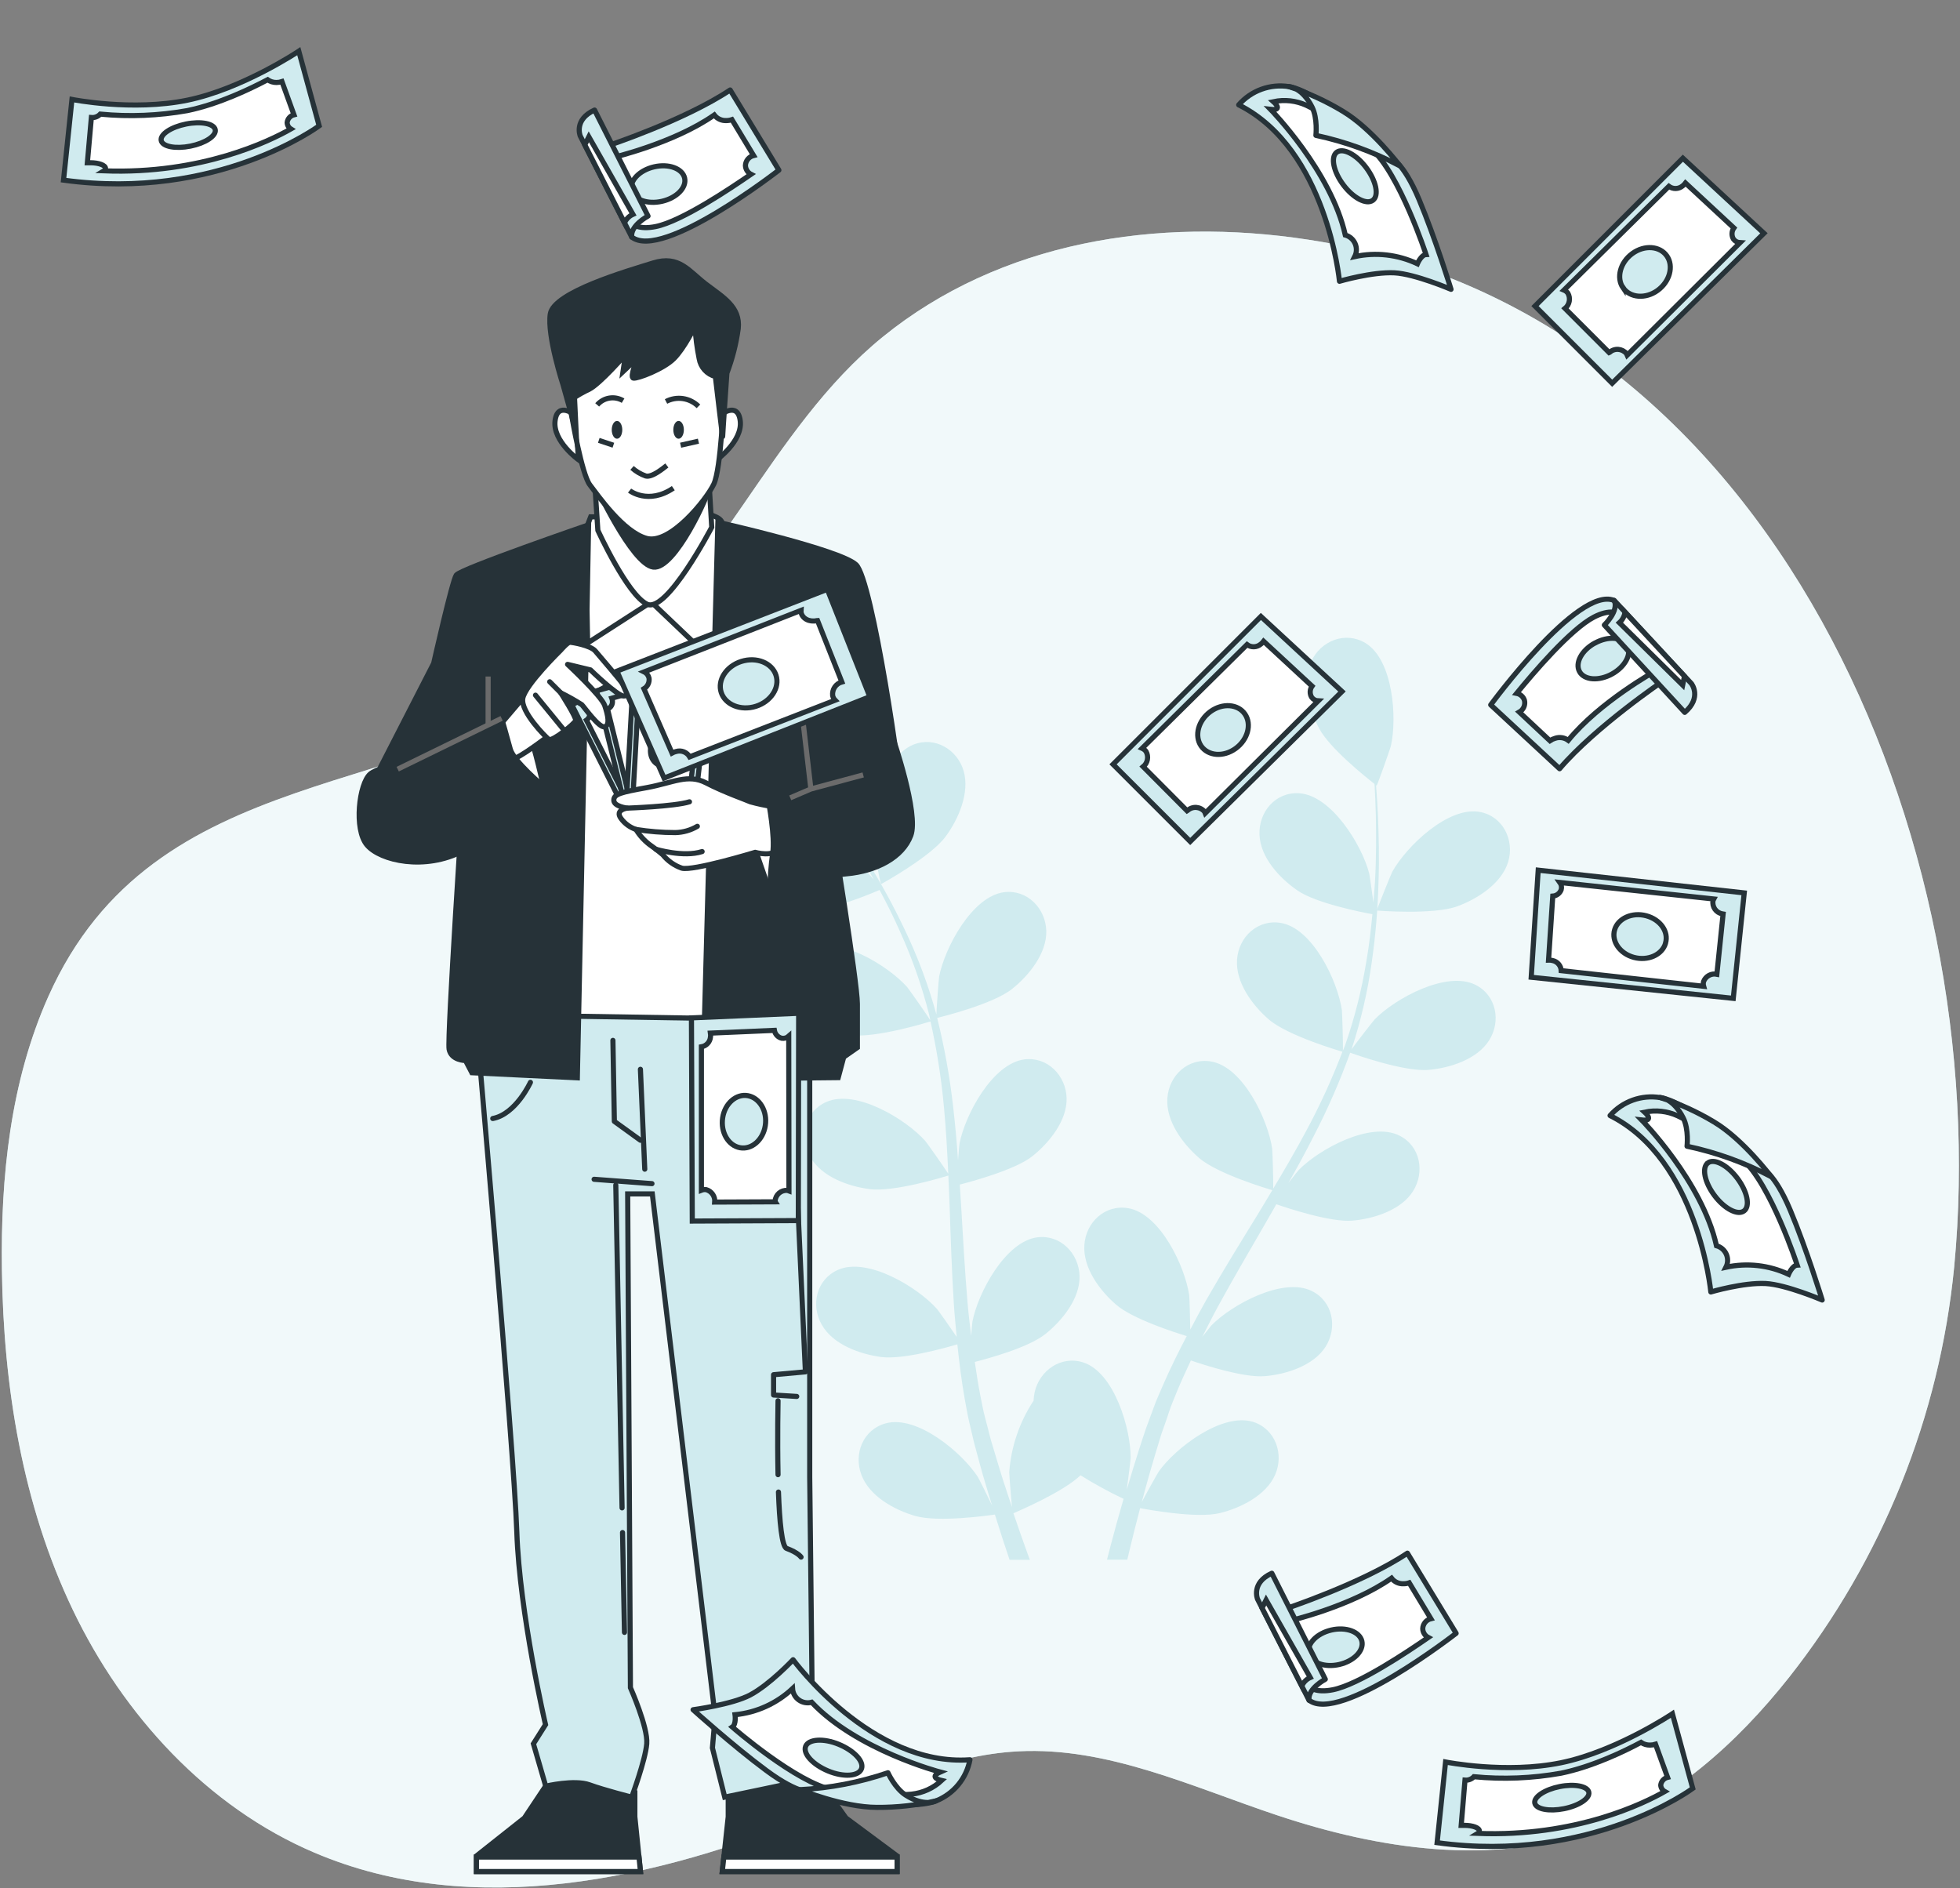 <svg width="382" height="368" viewBox="0 0 382 368" fill="none" xmlns="http://www.w3.org/2000/svg">
<rect x="0" y="0" width="382" height="368" fill="#808080" stroke="none"/>
<g clip-path="url(#clip0_245_2391)">
<path d="M255.036 46.719C225.444 42.157 194.906 47.13 172.088 65.625C149.894 83.618 139.824 113.736 116.677 130.464C80.928 156.349 30.153 147.751 9.414 194.218C2.016 210.806 0.109 229.342 0.372 247.5C0.676 270.245 4.383 293.261 14.206 313.77C24.029 334.279 40.387 352.174 61.315 361.068C92.206 374.22 128.004 366.353 159.01 353.522C171.8 348.236 184.64 342.014 198.466 341.307C215.876 340.395 232.357 348.245 248.895 353.76C268.738 360.394 290.719 363.731 310.422 356.678C325.843 351.163 338.518 339.729 348.686 326.889C366.853 303.856 378.023 276.089 380.867 246.892C388.75 164.166 346.064 60.734 255.036 46.719Z" fill="#D0EBEF"/>
<path opacity="0.7" d="M255.036 46.719C225.444 42.157 194.906 47.13 172.088 65.625C149.894 83.618 139.824 113.736 116.677 130.464C80.928 156.349 30.153 147.751 9.414 194.218C2.016 210.806 0.109 229.342 0.372 247.5C0.676 270.245 4.383 293.261 14.206 313.77C24.029 334.279 40.387 352.174 61.315 361.068C92.206 374.22 128.004 366.353 159.01 353.522C171.8 348.236 184.64 342.014 198.466 341.307C215.876 340.395 232.357 348.245 248.895 353.76C268.738 360.394 290.719 363.731 310.422 356.678C325.843 351.163 338.518 339.729 348.686 326.889C366.853 303.856 378.023 276.089 380.867 246.892C388.75 164.166 346.064 60.734 255.036 46.719Z" fill="white"/>
<path d="M284.022 176.627C279.369 178.337 268.297 177.449 268.289 177.449C268.28 177.449 271.108 170.331 271.346 169.904C274.084 164.972 282.287 157.023 288.493 158.248C292.973 159.127 295.209 163.796 293.935 167.98C292.661 172.164 287.984 175.173 284.022 176.627Z" fill="#D0EBEF"/>
<path d="M141.043 130.127C147.364 129.831 154.31 138.889 156.299 144.175C156.464 144.635 158.329 152.099 158.214 152.091H158.075C159.184 153.513 160.36 155.05 161.601 156.76C163.878 159.924 166.418 163.525 168.917 167.627C171.665 172.016 174.152 176.564 176.364 181.247C178.872 186.475 180.907 191.916 182.447 197.506L182.496 197.712C182.57 195.862 182.965 190.692 183.039 190.314C184.107 184.765 189.418 174.696 195.698 173.874C200.227 173.315 203.803 177.047 203.918 181.42C204.033 185.793 200.523 190.141 197.21 192.763C193.478 195.714 183.45 198.18 182.652 198.378C184.081 204.105 185.124 209.921 185.776 215.788C186.179 219.207 186.475 222.66 186.721 226.128C186.845 224.484 186.96 223.095 187.001 222.898C188.061 217.349 193.38 207.28 199.66 206.458C204.189 205.899 207.765 209.639 207.88 214.012C207.995 218.385 204.485 222.725 201.18 225.347C197.876 227.97 189.319 230.279 187.058 230.855C187.141 232.186 187.239 233.51 187.313 234.842C187.691 241.228 188.037 247.607 188.571 253.846C188.76 256.041 189.023 258.203 189.278 260.365C189.385 258.943 189.492 257.751 189.524 257.57C190.585 252.021 195.903 241.952 202.183 241.13C206.704 240.571 210.288 244.303 210.403 248.676C210.518 253.049 207.008 257.397 203.696 260.019C200.383 262.642 192.664 264.729 189.985 265.42C190.314 267.623 190.642 269.834 191.062 271.955C191.374 273.402 191.588 274.807 191.982 276.246C192.377 277.684 192.714 279.082 193.075 280.479C193.897 283.142 194.67 285.896 195.5 288.477C196.076 290.277 196.651 291.979 197.227 293.697C197.013 291.51 196.692 287.219 196.7 286.858C197.072 281.901 198.705 277.122 201.443 272.974C201.463 272.421 201.531 271.871 201.649 271.33C202.602 267.056 206.844 264.097 211.176 265.535C217.185 267.532 220.407 278.482 220.358 284.129C220.358 284.466 219.914 288.074 219.601 290.351C219.996 289.044 220.349 287.77 220.769 286.422C221.591 283.759 222.413 281.128 223.383 278.292L224.903 274.182C225.38 272.801 226.054 271.412 226.638 270.007C228.043 266.776 229.622 263.57 231.29 260.381C228.956 259.674 220.728 257.036 217.522 254.257C214.316 251.479 211.044 247.081 211.34 242.626C211.636 238.171 215.385 234.694 219.881 235.458C226.12 236.518 230.97 246.851 231.775 252.441C231.825 252.794 231.948 256.871 231.981 259.115C232.992 257.2 233.995 255.293 235.088 253.361C238.236 247.87 241.59 242.42 244.952 236.962C245.971 235.318 246.966 233.617 247.969 231.948C247.147 231.702 237.283 228.783 233.699 225.668C230.509 222.898 227.213 218.492 227.517 214.037C227.821 209.581 231.553 206.104 236.05 206.869C242.289 207.929 247.138 218.262 247.944 223.851C248.01 224.279 248.182 230.148 248.149 231.636C250.361 227.953 252.522 224.238 254.512 220.522C257.223 215.499 259.604 210.304 261.638 204.97C261.252 204.855 250.952 201.855 247.278 198.665C244.089 195.903 240.801 191.489 241.097 187.034C241.393 182.579 245.141 179.102 249.637 179.866C255.876 180.927 260.718 191.259 261.532 196.857C261.589 197.293 261.778 203.606 261.729 204.756C261.844 204.444 262 204.14 262.115 203.827C264.007 198.423 265.415 192.86 266.324 187.207C266.866 184.091 267.203 181.083 267.475 178.165C265.502 177.803 256.493 176.044 252.868 173.537C249.391 171.137 245.634 167.117 245.47 162.653C245.305 158.19 248.618 154.327 253.164 154.59C259.485 154.96 265.436 164.7 266.85 170.208C266.932 170.504 267.376 173.611 267.672 175.888C267.771 174.556 267.902 173.192 267.976 171.917C268.256 167.142 268.214 162.752 268.149 158.856C268.091 156.645 268.001 154.647 267.894 152.781C266.143 151.409 259.148 145.811 257.117 141.997C255.087 138.183 253.665 132.955 255.547 128.91C257.43 124.866 262.181 122.976 266.094 125.302C271.535 128.59 272.333 139.933 271.067 145.441C270.952 145.918 268.395 153.159 268.297 153.094L268.19 153.011C268.33 154.803 268.461 156.735 268.56 158.848C268.708 162.744 268.847 167.142 268.667 171.942C268.533 177.12 268.1 182.285 267.368 187.412C266.571 193.158 265.264 198.822 263.463 204.337C263.444 204.402 263.419 204.465 263.389 204.526C264.474 203.03 267.664 198.928 267.943 198.641C271.889 194.605 281.917 189.105 287.556 191.925C291.666 193.963 292.57 199.052 290.228 202.751C287.885 206.45 282.591 208.151 278.383 208.505C273.64 208.907 263.915 205.439 263.143 205.159C261.138 210.731 258.763 216.163 256.032 221.418C254.487 224.484 252.827 227.526 251.1 230.559C252.079 229.293 252.975 228.167 253.114 228.019C257.06 223.975 267.088 218.484 272.727 221.303C276.837 223.334 277.733 228.422 275.407 232.129C273.081 235.836 267.762 237.529 263.554 237.883C259.345 238.236 250.936 235.458 248.758 234.685C248.092 235.844 247.443 237.003 246.768 238.162C243.563 243.694 240.332 249.202 237.332 254.701C236.28 256.633 235.31 258.581 234.323 260.529C235.203 259.403 235.967 258.466 236.074 258.326C240.02 254.29 250.048 248.791 255.695 251.61C259.805 253.649 260.701 258.737 258.367 262.436C256.032 266.135 250.722 267.837 246.522 268.19C242.412 268.535 234.718 266.028 232.096 265.132C231.159 267.154 230.213 269.176 229.391 271.174C228.857 272.555 228.249 273.845 227.797 275.284C227.345 276.722 226.843 278.054 226.375 279.394C225.553 282.057 224.731 284.794 223.983 287.408C223.465 289.225 223.004 290.968 222.536 292.719C223.563 290.77 225.668 287.014 225.873 286.726C229.161 282.131 238.203 275.218 244.253 277.109C248.593 278.506 250.278 283.389 248.528 287.4C246.777 291.412 241.795 293.902 237.694 294.889C233.173 295.974 223.424 294.149 222.207 293.91C221.443 296.812 220.728 299.664 220.095 302.311C219.955 302.887 219.84 303.405 219.708 303.955H215.754C215.968 303.133 216.182 302.262 216.412 301.391C217.176 298.44 218.056 295.308 218.985 292.102C216.102 290.734 213.3 289.203 210.592 287.515C207.148 290.803 198.616 294.42 197.514 294.913C198.476 297.749 199.438 300.503 200.383 303.084L200.72 303.988H196.766C195.813 301.202 194.859 298.234 193.906 295.168C192.697 295.341 182.858 296.73 178.386 295.439C174.334 294.264 169.492 291.634 167.898 287.458C166.303 283.282 168.251 278.564 172.649 277.38C178.756 275.736 187.486 283.077 190.568 287.819C190.749 288.099 192.377 291.354 193.371 293.425C192.969 292.118 192.549 290.853 192.171 289.505C191.349 286.841 190.659 284.162 189.878 281.285C189.541 279.879 189.212 278.457 188.875 277.027C188.538 275.596 188.308 274.076 188.012 272.58C187.404 269.111 186.96 265.568 186.582 261.992C184.255 262.683 175.896 265.025 171.728 264.458C167.561 263.891 162.366 262.05 160.154 258.162C157.943 254.274 159.152 249.317 163.319 247.476C169.073 244.919 178.855 250.862 182.611 255.087C182.85 255.35 185.201 258.68 186.458 260.537C186.253 258.384 186.039 256.23 185.899 254.043C185.497 247.739 185.291 241.335 185.077 234.948C185.012 232.992 184.913 231.044 184.831 229.096C184.009 229.351 174.145 232.384 169.459 231.734C165.275 231.192 160.097 229.326 157.886 225.438C155.674 221.55 156.883 216.593 161.05 214.752C166.845 212.195 176.586 218.139 180.343 222.364C180.63 222.684 184.009 227.476 184.814 228.742C184.617 224.443 184.387 220.169 183.992 215.96C183.484 210.275 182.602 204.63 181.354 199.06C180.976 199.183 170.725 202.348 165.9 201.723C161.716 201.172 156.538 199.315 154.335 195.427C152.132 191.539 153.324 186.582 157.499 184.741C163.253 182.184 173.027 188.127 176.792 192.352C177.079 192.681 180.721 197.843 181.313 198.83C181.239 198.509 181.198 198.164 181.115 197.843C179.717 192.29 177.825 186.873 175.46 181.658C174.194 178.765 172.821 176.06 171.424 173.438C169.574 174.26 161.091 177.737 156.694 177.647C152.469 177.556 147.117 176.274 144.495 172.657C141.873 169.04 142.531 163.977 146.468 161.692C151.943 158.511 162.283 163.336 166.484 167.133C166.706 167.339 168.802 169.69 170.298 171.416C169.648 170.257 168.999 169.049 168.358 167.947C165.958 163.837 163.5 160.163 161.305 156.957C160.039 155.14 158.839 153.529 157.729 152.025C155.518 151.852 146.6 151.039 142.794 148.975C138.988 146.912 134.935 143.345 134.27 138.931C133.604 134.516 136.489 130.316 141.043 130.127Z" fill="#D0EBEF"/>
<path d="M171.72 172.304C171.621 172.361 170.15 164.815 170.076 164.33C169.632 158.691 172.098 147.545 177.951 145.145C182.168 143.41 186.606 146.066 187.815 150.258C189.023 154.45 186.845 159.571 184.346 162.966C181.469 166.961 171.728 172.296 171.72 172.304Z" fill="#D0EBEF"/>
<path d="M106.987 347.119L102.203 354.295L92.857 361.693V364.742H124.825L123.731 354.056V349.272C123.731 349.272 110.686 343.633 106.987 347.119Z" fill="#263238" stroke="#263238" stroke-miterlimit="10"/>
<path d="M124.537 361.906H92.857V364.734H124.825L124.537 361.906Z" fill="white" stroke="#263238" stroke-miterlimit="10"/>
<path d="M159.776 347.119L164.873 354.295L174.843 361.693V364.742H140.771L141.931 354.056V349.272C141.931 349.272 155.839 343.633 159.776 347.119Z" fill="#263238" stroke="#263238" stroke-miterlimit="10"/>
<path d="M141.076 361.906H174.843V364.734H140.771L141.076 361.906Z" fill="white" stroke="#263238" stroke-miterlimit="10"/>
<path d="M92.726 198.279C92.726 198.279 100.189 282.518 100.724 298.514C101.258 314.51 106.321 336.104 106.321 336.104L103.962 339.836L106.363 348.097C106.363 348.097 111.96 346.765 114.895 347.834C117.829 348.902 123.115 350.234 123.115 350.234C123.115 350.234 125.786 343.033 126.049 339.836C126.313 336.638 122.868 328.903 122.868 328.903L122.334 232.671H127.135L139.382 334.501L138.848 340.633L141.248 350.234C141.248 350.234 155.378 347.299 156.439 347.028C157.249 346.906 158.077 347 158.839 347.299C158.839 347.299 160.483 343.83 160.483 342.762C160.483 341.693 158.346 335.569 158.346 335.569L157.812 287.852V197.482L92.767 196.15L92.726 198.279Z" fill="#D0EBEF" stroke="#263238" stroke-miterlimit="10"/>
<path d="M155.518 235.483L156.973 267.352L150.767 267.911V271.864L155.28 272.144" stroke="#263238" stroke-linecap="round" stroke-linejoin="round"/>
<path d="M154.433 211.776L155.378 232.359" stroke="#263238" stroke-linecap="round" stroke-linejoin="round"/>
<path d="M151.72 290.779C151.926 296.475 152.378 301.415 153.307 301.761C155.567 302.583 156.126 303.454 156.126 303.454" stroke="#263238" stroke-linecap="round" stroke-linejoin="round"/>
<path d="M151.638 272.991C151.638 272.991 151.49 280.191 151.638 287.392" stroke="#263238" stroke-linecap="round" stroke-linejoin="round"/>
<path d="M115.791 229.827L127.068 230.674" stroke="#263238" stroke-linecap="round" stroke-linejoin="round"/>
<path d="M119.457 202.751L119.737 218.541L124.816 222.216" stroke="#263238" stroke-linecap="round" stroke-linejoin="round"/>
<path d="M124.816 208.39L125.663 227.855" stroke="#263238" stroke-linecap="round" stroke-linejoin="round"/>
<path d="M121.331 298.67L121.709 318.127" stroke="#263238" stroke-linecap="round" stroke-linejoin="round"/>
<path d="M120.016 230.953L121.24 293.861" stroke="#263238" stroke-linecap="round" stroke-linejoin="round"/>
<path d="M142.868 210.93C142.868 210.93 146.821 219.108 154.154 216.568" stroke="#263238" stroke-linecap="round" stroke-linejoin="round"/>
<path d="M103.379 210.93C103.379 210.93 100.551 217.136 96.038 217.982" stroke="#263238" stroke-linecap="round" stroke-linejoin="round"/>
<path d="M120.131 104.283L111.656 106.848L104.554 197.926L142.013 198.526L143.986 104.875L120.131 104.283Z" fill="white" stroke="#263238" stroke-miterlimit="10"/>
<path d="M117.114 100.724H115.125L114.122 103.322L114.525 125.31L126.921 117.32L139.111 128.91L140.714 102.721C140.714 102.721 141.314 101.521 139.514 100.724C137.713 99.927 137.113 99.721 137.113 99.721L117.114 100.724Z" fill="white" stroke="#263238" stroke-miterlimit="10"/>
<path d="M115.922 94.312L116.522 103.354C116.522 103.354 122.276 115.947 126.115 117.748C129.954 119.548 138.716 102.754 138.716 102.754L138.116 92.759H115.717L115.922 94.312Z" fill="white" stroke="#263238" stroke-miterlimit="10"/>
<path d="M115.922 94.312C115.922 94.312 123.115 109.93 127.315 110.514C131.516 111.098 138.314 96.113 138.314 94.715C138.314 93.318 115.922 94.312 115.922 94.312Z" fill="#263238" stroke="#263238" stroke-miterlimit="10"/>
<path d="M112.125 80.93C112.125 80.93 108.656 78.086 108.179 82.032C107.702 85.977 112.758 89.611 112.758 89.611L112.125 80.93Z" fill="white" stroke="#263238" stroke-miterlimit="10"/>
<path d="M140.319 80.93C140.319 80.93 143.796 78.086 144.273 82.032C144.75 85.977 139.694 89.611 139.694 89.611L140.319 80.93Z" fill="white" stroke="#263238" stroke-miterlimit="10"/>
<path d="M111.492 81.399C111.492 81.399 113.391 92.455 114.969 94.501C116.547 96.548 121.438 103.659 126.017 104.924C130.595 106.19 137.705 97.346 139.119 94.345C140.533 91.345 141.018 78.086 141.018 78.086L140.862 70.984C140.862 70.984 140.385 65.773 138.33 62.928C136.275 60.084 127.439 58.194 121.603 60.446C115.766 62.698 110.867 72.875 110.867 74.93C110.867 76.985 111.492 81.399 111.492 81.399Z" fill="white" stroke="#263238" stroke-miterlimit="10"/>
<path d="M121.915 69.085C121.915 69.085 116.983 74.773 114.813 75.875C113.826 76.329 112.876 76.857 111.968 77.453L112.281 84.087L109.757 75.045C109.757 75.045 106.601 65.452 107.25 61.194C107.9 56.936 122.243 52.826 127.299 51.248C132.354 49.67 134.245 52.826 137.557 55.358C140.87 57.89 144.347 59.78 143.878 64.046C143.47 67.014 142.729 69.926 141.667 72.727C141.667 72.727 140.845 84.564 140.845 85.057C140.845 85.55 139.423 73.376 139.423 73.376C138.617 73.164 137.89 72.723 137.329 72.106C136.769 71.488 136.4 70.722 136.267 69.899C135.847 67.816 135.572 65.707 135.445 63.586C135.445 63.586 133.39 67.852 131.335 69.899C129.28 71.946 124.233 73.845 123.444 73.688C122.654 73.532 124.266 69.743 124.266 69.743L121.421 72.431L121.915 69.085Z" fill="#263238" stroke="#263238" stroke-miterlimit="10"/>
<path d="M123.181 91.189C123.963 91.884 124.873 92.421 125.86 92.767C127.126 93.079 129.337 91.189 129.97 90.712" stroke="#263238" stroke-miterlimit="10"/>
<path d="M122.704 95.611C122.704 95.611 126.337 98.447 131.228 95.134L122.704 95.611Z" fill="white"/>
<path d="M122.704 95.611C122.704 95.611 126.337 98.447 131.228 95.134" stroke="#263238" stroke-miterlimit="10"/>
<path d="M120.254 85.501C120.822 85.501 121.282 84.724 121.282 83.766C121.282 82.808 120.822 82.032 120.254 82.032C119.687 82.032 119.227 82.808 119.227 83.766C119.227 84.724 119.687 85.501 120.254 85.501Z" fill="#263238"/>
<path d="M132.256 85.501C132.823 85.501 133.283 84.724 133.283 83.766C133.283 82.808 132.823 82.032 132.256 82.032C131.688 82.032 131.228 82.808 131.228 83.766C131.228 84.724 131.688 85.501 132.256 85.501Z" fill="#263238"/>
<path d="M129.806 78.242C130.823 77.709 131.984 77.513 133.121 77.683C134.257 77.853 135.31 78.38 136.127 79.188" stroke="#263238" stroke-miterlimit="10"/>
<path d="M121.438 78.086C120.634 77.61 119.688 77.431 118.765 77.581C117.842 77.732 117.002 78.201 116.391 78.908" stroke="#263238" stroke-miterlimit="10"/>
<path d="M132.65 86.766L136.127 85.977" stroke="#263238" stroke-miterlimit="10"/>
<path d="M116.703 85.821L119.547 86.766" stroke="#263238" stroke-miterlimit="10"/>
<path d="M114.319 123.74L112.519 210.05L91.969 209.055L90.728 206.68C90.728 206.68 87.933 206.68 87.53 204.477C87.127 202.274 90.325 153.899 90.325 153.899L72.726 152.296L84.522 129.28C84.522 129.28 88.122 113.284 88.919 112.084C89.717 110.884 114.714 102.286 114.714 102.286L114.319 123.74Z" fill="#263238" stroke="#263238" stroke-miterlimit="10"/>
<path d="M139.916 101.776L136.982 210.28L163.368 210.009L164.437 206.014L167.1 204.148V195.616C167.1 191.35 162.036 160.426 162.036 160.426C162.036 160.426 175.369 158.56 175.632 155.897C175.895 153.233 170.035 112.98 166.837 110.046C163.639 107.111 139.916 101.776 139.916 101.776Z" fill="#263238" stroke="#263238" stroke-miterlimit="10"/>
<path d="M146.534 163.648L150.044 173.759C150.044 173.759 152.074 168.876 151.77 165.802C151.466 162.727 151.457 161.799 150.537 161.642C149.616 161.486 146.706 160.878 146.534 163.648Z" fill="white" stroke="#263238" stroke-miterlimit="10"/>
<path d="M111.459 137.377L122.696 159.703L134.549 153.85L124.545 130.3L111.459 137.377Z" fill="#D0EBEF" stroke="#263238" stroke-miterlimit="10"/>
<path d="M130.949 152.954C130.814 152.598 130.825 152.204 130.979 151.856C131.133 151.509 131.417 151.236 131.771 151.096C131.836 151.088 131.902 151.088 131.968 151.096L124.57 133.76C124.503 133.922 124.4 134.067 124.269 134.184C124.138 134.3 123.982 134.386 123.814 134.434C123.561 134.493 123.296 134.474 123.054 134.381C122.812 134.287 122.604 134.122 122.457 133.908L114.648 138.109C114.749 138.26 114.824 138.426 114.87 138.602C114.979 138.916 114.982 139.258 114.878 139.574C114.774 139.891 114.569 140.164 114.295 140.353L122.096 155.798C122.235 155.643 122.414 155.53 122.614 155.469C122.944 155.406 123.287 155.464 123.579 155.631C123.872 155.798 124.095 156.065 124.208 156.382L130.973 153.044L130.949 152.954ZM124.274 148.959C122.836 149.362 121.282 148.301 120.797 146.583C120.312 144.865 121.076 143.139 122.507 142.736C123.937 142.334 125.499 143.394 125.984 145.112C126.469 146.83 125.704 148.548 124.274 148.959Z" fill="white" stroke="#263238" stroke-miterlimit="10"/>
<path d="M116.268 134.632L122.268 158.889L135.124 155.814L130.595 130.637L116.268 134.632Z" fill="#D0EBEF" stroke="#263238" stroke-miterlimit="10"/>
<path d="M131.812 154.154C131.784 153.966 131.793 153.774 131.84 153.589C131.886 153.404 131.969 153.23 132.083 153.078C132.196 152.925 132.339 152.796 132.503 152.699C132.667 152.601 132.848 152.537 133.036 152.51C133.102 152.502 133.168 152.502 133.234 152.51L129.946 133.974C129.843 134.116 129.71 134.234 129.557 134.319C129.403 134.404 129.233 134.455 129.058 134.467C128.797 134.466 128.542 134.387 128.325 134.24C128.109 134.094 127.94 133.887 127.841 133.645L119.243 136.07C119.311 136.24 119.35 136.421 119.358 136.604C119.394 136.936 119.32 137.269 119.148 137.554C118.976 137.84 118.715 138.06 118.405 138.183L122.556 154.976C122.725 154.858 122.925 154.789 123.131 154.779C123.467 154.787 123.789 154.916 124.037 155.142C124.284 155.369 124.442 155.678 124.479 156.012L131.82 154.261L131.812 154.154ZM126.156 148.762C124.668 148.844 123.386 147.463 123.296 145.679C123.205 143.895 124.331 142.391 125.819 142.309C127.307 142.227 128.581 143.616 128.68 145.4C128.778 147.183 127.677 148.688 126.156 148.762Z" fill="white" stroke="#263238" stroke-miterlimit="10"/>
<path d="M123.378 132.757L121.997 157.705L135.19 158.543L138.248 133.135L123.378 132.757Z" fill="#D0EBEF" stroke="#263238" stroke-miterlimit="10"/>
<path d="M132.51 155.971C132.571 155.594 132.778 155.257 133.086 155.033C133.393 154.808 133.777 154.714 134.154 154.77C134.223 154.787 134.289 154.811 134.352 154.844L136.604 136.136C136.465 136.244 136.303 136.319 136.131 136.356C135.959 136.393 135.78 136.391 135.609 136.349C135.36 136.275 135.139 136.126 134.974 135.924C134.81 135.722 134.711 135.475 134.689 135.215L125.803 134.993C125.819 135.173 125.802 135.354 125.754 135.527C125.691 135.855 125.524 136.153 125.276 136.376C125.027 136.599 124.713 136.734 124.381 136.76L123.427 154.022C123.629 153.965 123.842 153.965 124.044 154.022C124.363 154.131 124.632 154.352 124.801 154.643C124.97 154.935 125.028 155.278 124.964 155.609L132.502 156.086C132.495 156.047 132.498 156.008 132.51 155.971ZM128.713 149.173C127.274 148.811 126.452 147.118 126.888 145.383C127.324 143.649 128.844 142.539 130.291 142.917C131.738 143.295 132.543 144.98 132.116 146.715C131.688 148.449 130.159 149.534 128.713 149.173Z" fill="white" stroke="#263238" stroke-miterlimit="10"/>
<path d="M150.537 157.179C149.083 156.961 147.645 156.653 146.229 156.258C145.613 155.954 141.149 154.409 137.607 152.568C134.064 150.726 131.146 152.568 126.099 153.488C121.051 154.409 119.629 154.721 119.629 155.954C119.629 157.187 122.252 157.491 122.252 157.491C122.252 157.491 119.786 157.795 121.019 159.489C121.745 160.495 122.768 161.248 123.945 161.642C124.627 162.772 125.513 163.764 126.559 164.569C128.096 165.646 129.173 166.574 129.173 166.574C130.137 167.775 131.418 168.681 132.872 169.188C135.025 169.805 147.183 166.106 147.183 166.106C147.183 166.106 150.874 167.183 151.802 165.185C152.731 163.188 150.537 157.179 150.537 157.179Z" fill="white" stroke="#263238" stroke-linecap="round" stroke-linejoin="round"/>
<path d="M122.219 157.491C122.219 157.491 131.45 157.179 134.376 156.258" stroke="#263238" stroke-linecap="round" stroke-linejoin="round"/>
<path d="M123.912 161.642C126.457 162.05 129.029 162.256 131.606 162.259C133.123 162.229 134.607 161.807 135.913 161.034" stroke="#263238" stroke-linecap="round" stroke-linejoin="round"/>
<path d="M127.8 165.498C127.8 165.498 133.184 167.142 136.842 165.958" stroke="#263238" stroke-linecap="round" stroke-linejoin="round"/>
<path d="M155.107 130.834L158.042 153.759L149.772 156.16C149.772 156.16 151.112 163.089 150.594 166.295C150.247 168.768 150.068 171.262 150.06 173.759C150.06 173.759 159.102 170.824 164.988 170.29C170.873 169.756 175.92 167.092 177.515 162.826C179.11 158.56 174.054 143.92 174.054 143.92" fill="#263238"/>
<path d="M155.107 130.834L158.042 153.759L149.772 156.16C149.772 156.16 151.112 163.089 150.594 166.295C150.247 168.768 150.068 171.262 150.06 173.759C150.06 173.759 159.102 170.824 164.988 170.29C170.873 169.756 175.92 167.092 177.515 162.826C179.11 158.56 174.054 143.92 174.054 143.92" stroke="#263238" stroke-miterlimit="10"/>
<path d="M154.014 155.486L158.041 153.759L168.234 151.022" stroke="#6B6B6B" stroke-miterlimit="10"/>
<path d="M158.042 153.759L154.877 126.683" stroke="#6B6B6B" stroke-miterlimit="10"/>
<path d="M105.918 153.233C105.918 153.233 104.077 145.079 103.304 143.534C102.532 141.988 98.373 146.312 98.068 147.693C97.764 149.074 104.685 153.39 105.918 153.233Z" fill="white" stroke="#263238" stroke-miterlimit="10"/>
<path d="M101.899 136.07L97.92 140.739C97.92 140.739 99.03 147.578 99.918 147.849C100.806 148.121 107.151 143.23 107.151 143.23L101.899 136.07Z" fill="white" stroke="#263238" stroke-miterlimit="10"/>
<path d="M109.289 126.707C109.289 126.707 102.359 133.481 101.891 136.095C101.422 138.709 106.354 143.641 106.971 144.101C107.587 144.561 112.051 141.018 112.199 140.402C112.347 139.785 109.28 135.018 109.28 135.018C110.693 135.71 112.065 136.481 113.39 137.328C113.851 137.788 116.777 141.947 117.854 141.635C118.931 141.323 118.47 139.325 117.854 137.484C117.237 135.643 110.62 129.478 110.62 129.478L115.084 130.554C115.084 130.554 120.32 135.634 121.553 135.634C122.786 135.634 122.169 134.401 121.397 133.325C120.624 132.248 116.933 127.94 116.013 126.864C115.092 125.787 111.549 125.17 111.081 125.17C110.612 125.17 109.289 126.707 109.289 126.707Z" fill="white" stroke="#263238" stroke-linecap="round" stroke-linejoin="round"/>
<path d="M109.289 135.018L107.135 132.864" stroke="#263238" stroke-linecap="round" stroke-linejoin="round"/>
<path d="M104.365 135.478L109.905 142.251" stroke="#263238" stroke-linecap="round" stroke-linejoin="round"/>
<path d="M97.764 139.999C97.764 139.999 98.841 143.69 99.458 146C100.074 148.31 105.919 153.233 105.919 153.233C105.919 153.233 97.608 162.004 90.218 165.851C82.829 169.698 74.148 167.766 71.534 164.692C68.92 161.618 69.997 152.691 72.151 150.841C74.304 148.992 86.832 146.616 89.914 144.923C92.997 143.23 97.764 139.999 97.764 139.999Z" fill="#263238" stroke="#263238" stroke-miterlimit="10"/>
<path d="M97.764 139.999L77.51 149.896" stroke="#6B6B6B" stroke-miterlimit="10"/>
<path d="M95.134 141.298V131.845" stroke="#6B6B6B" stroke-miterlimit="10"/>
<path d="M158.393 349.215C158.393 349.215 155.927 349.913 149.351 345.039C142.775 340.164 135.081 333.202 135.081 333.202C135.081 333.202 142.676 332.183 146.186 330.333C150.05 328.286 154.571 323.453 154.571 323.453C154.571 323.453 169.885 344.34 189.037 342.951C188.705 344.732 187.928 346.399 186.778 347.799C185.628 349.199 184.143 350.285 182.461 350.957C176.493 353.39 158.393 349.215 158.393 349.215Z" fill="#D0EBEF" stroke="#263238" stroke-linejoin="round"/>
<path d="M183.242 345.343C183.242 345.343 166.983 341.077 158.196 331.747C157.773 331.863 157.329 331.883 156.897 331.805C156.465 331.728 156.055 331.556 155.698 331.301C155.341 331.046 155.045 330.715 154.832 330.331C154.618 329.948 154.493 329.522 154.464 329.084C151.392 331.968 147.454 333.757 143.26 334.172C143.26 334.172 143.523 336.038 142.726 336.572C142.726 336.572 155.253 347.505 162.454 348.837C167.452 349.836 172.568 350.113 177.645 349.659C179.837 349.427 181.896 348.493 183.514 346.995C183.514 346.995 180.842 346.412 183.242 345.343ZM167.887 344.743C167.304 346.181 164.402 346.387 161.402 345.138C158.402 343.888 156.47 341.776 157.012 340.345C157.555 338.915 160.498 338.701 163.498 339.951C166.498 341.2 168.463 343.313 167.887 344.743Z" fill="white" stroke="#263238" stroke-miterlimit="10"/>
<path d="M155.927 348.779C155.927 348.779 164.312 352.231 170.929 352.231C174.801 352.253 178.663 351.826 182.437 350.957C182.437 350.957 180.176 352.19 176.502 349.831C174.406 348.483 173.058 345.483 173.058 345.483C167.528 347.37 161.763 348.479 155.927 348.779Z" fill="#D0EBEF" stroke="#263238" stroke-linejoin="round"/>
<path d="M250.112 313.671C250.112 313.671 265.376 308.649 274.303 302.689L283.797 318.307C283.797 318.307 261.094 335.989 255.134 331.336L250.112 313.671Z" fill="#D0EBEF" stroke="#263238" stroke-linejoin="round"/>
<path d="M277.287 317.395C277.307 316.945 277.472 316.513 277.758 316.164C278.044 315.816 278.436 315.57 278.874 315.463L274.657 308.468C274.305 308.588 273.936 308.649 273.564 308.649C273.112 308.673 272.661 308.587 272.25 308.398C271.839 308.209 271.48 307.923 271.205 307.564C263.322 313.079 251.23 315.907 251.23 315.907L253.647 325.401C253.647 325.401 253.277 330.613 259.787 329.306C264.834 328.295 274.328 321.908 278.364 319.121C278.047 318.956 277.78 318.708 277.591 318.405C277.401 318.101 277.297 317.753 277.287 317.395ZM261.02 324.382C258.168 325.031 255.513 324.061 255.085 322.212C254.658 320.362 256.631 318.324 259.483 317.666C262.335 317.009 264.998 317.987 265.426 319.836C265.853 321.686 263.881 323.724 261.02 324.382Z" fill="white" stroke="#263238" stroke-miterlimit="10"/>
<path d="M247.876 306.602L258.299 327.259C258.299 327.259 254.765 329.117 255.134 331.369L245.09 311.641C245.09 311.641 243.783 308.46 247.876 306.602Z" fill="#D0EBEF" stroke="#263238" stroke-linejoin="round"/>
<path d="M245.978 313.375L253.721 328.566C254.05 327.836 254.635 327.251 255.365 326.922L246.758 311.814L245.978 313.375Z" fill="white" stroke="#263238" stroke-miterlimit="10"/>
<path d="M134.761 198.369L134.925 237.965L155.59 237.875L155.656 197.473L134.761 198.369Z" fill="#D0EBEF" stroke="#263238" stroke-miterlimit="10"/>
<path d="M151.061 234.077C151.079 233.781 151.155 233.492 151.286 233.226C151.417 232.961 151.599 232.723 151.823 232.529C152.046 232.335 152.306 232.187 152.588 232.094C152.869 232.001 153.166 231.966 153.461 231.989C153.565 232.011 153.667 232.041 153.765 232.08L153.724 201.937C153.542 202.102 153.324 202.224 153.088 202.293C152.852 202.363 152.603 202.379 152.36 202.34C151.998 202.251 151.669 202.058 151.415 201.785C151.161 201.511 150.992 201.17 150.93 200.802L138.468 201.337C138.509 201.593 138.509 201.854 138.468 202.109C138.426 202.577 138.23 203.018 137.91 203.362C137.59 203.706 137.164 203.933 136.701 204.008V231.956C137.003 231.835 137.333 231.798 137.654 231.849C138.167 231.998 138.611 232.321 138.911 232.762C139.211 233.203 139.348 233.735 139.298 234.266L151.102 234.217C151.061 234.151 151.053 234.11 151.061 234.077ZM144.222 223.671C141.929 223.251 140.416 220.646 140.844 217.843C141.271 215.04 143.499 213.108 145.776 213.535C148.052 213.963 149.59 216.56 149.154 219.363C148.718 222.166 146.491 224.098 144.222 223.671Z" fill="white" stroke="#263238" stroke-miterlimit="10"/>
<path d="M327.988 30.829L299.169 59.649L314.212 74.691L343.787 45.461L327.988 30.829Z" fill="#D0EBEF" stroke="#263238" stroke-miterlimit="10"/>
<path d="M313.702 68.666C313.931 68.461 314.199 68.304 314.49 68.205C314.781 68.106 315.09 68.066 315.396 68.088C315.703 68.111 316.002 68.194 316.276 68.334C316.55 68.475 316.792 68.668 316.99 68.904C317.052 68.998 317.104 69.097 317.146 69.2L339.134 47.294C338.88 47.281 338.632 47.211 338.408 47.088C338.185 46.966 337.992 46.794 337.844 46.587C337.647 46.257 337.55 45.877 337.566 45.493C337.582 45.109 337.71 44.738 337.934 44.425L328.498 35.671C328.336 35.886 328.145 36.077 327.931 36.238C327.558 36.548 327.092 36.724 326.608 36.737C326.123 36.751 325.648 36.601 325.259 36.312L304.816 56.533C305.123 56.661 305.387 56.871 305.58 57.142C305.85 57.623 305.943 58.184 305.84 58.727C305.738 59.27 305.448 59.759 305.021 60.109L313.611 68.707L313.702 68.666ZM316.332 56.106C314.968 54.125 315.781 51.125 318.141 49.407C320.5 47.689 323.525 47.919 324.881 49.9C326.237 51.881 325.423 54.889 323.064 56.599C320.705 58.309 317.664 58.054 316.332 56.065V56.106Z" fill="white" stroke="#263238" stroke-miterlimit="10"/>
<path d="M129.426 151.639L169.523 135.782L161.245 114.854L120.236 130.793L129.426 151.639Z" fill="#D0EBEF" stroke="#263238" stroke-miterlimit="10"/>
<path d="M159.182 120.953C157.727 121.274 156.355 120.559 156.116 119.309C156.108 119.192 156.108 119.074 156.116 118.956L125.546 130.941C125.788 131.061 125.999 131.235 126.164 131.448C126.329 131.662 126.444 131.91 126.5 132.174C126.551 132.576 126.485 132.984 126.308 133.349C126.131 133.714 125.852 134.02 125.505 134.229L130.971 146.756C131.229 146.615 131.506 146.513 131.793 146.452C132.284 146.307 132.809 146.331 133.285 146.521C133.76 146.71 134.158 147.053 134.415 147.496L162.766 136.465C162.52 136.214 162.352 135.897 162.281 135.552C162.217 134.97 162.362 134.384 162.69 133.899C163.019 133.414 163.509 133.062 164.073 132.905L159.338 120.945L159.182 120.953ZM151.357 132.042C151.842 134.508 149.795 137.114 146.778 137.796C143.762 138.479 140.934 136.974 140.449 134.508C139.964 132.042 142.011 129.445 145.027 128.754C148.044 128.064 150.872 129.543 151.357 132.042Z" fill="white" stroke="#263238" stroke-miterlimit="10"/>
<path d="M270.95 30.698C270.95 30.698 273.416 31.347 276.588 38.918C279.761 46.488 282.803 56.385 282.803 56.385C282.803 56.385 275.75 53.377 271.788 53.171C267.415 52.949 261.061 54.815 261.061 54.815C261.061 54.815 258.595 29.029 241.423 20.439C242.618 19.065 244.143 18.017 245.854 17.395C247.565 16.772 249.407 16.595 251.205 16.88C257.535 17.85 270.95 30.698 270.95 30.698Z" fill="#D0EBEF" stroke="#263238" stroke-linejoin="round"/>
<path d="M247.621 21.311C247.621 21.311 259.409 33.32 262.195 45.806C262.617 45.925 263.008 46.136 263.339 46.424C263.67 46.712 263.933 47.069 264.109 47.471C264.285 47.873 264.37 48.309 264.357 48.747C264.345 49.185 264.235 49.616 264.036 50.007C268.151 49.114 272.445 49.605 276.251 51.404C276.251 51.404 276.975 49.661 277.936 49.612C277.936 49.612 272.758 33.813 267.25 28.988C263.459 25.577 259.199 22.725 254.6 20.521C252.596 19.605 250.352 19.358 248.196 19.815C248.196 19.815 250.26 21.623 247.621 21.311ZM260.51 29.679C261.735 28.75 264.324 30.081 266.264 32.662C268.204 35.243 268.812 38.088 267.579 39.025C266.346 39.962 263.765 38.622 261.825 36.041C259.885 33.46 259.302 30.616 260.51 29.679Z" fill="white" stroke="#263238" stroke-miterlimit="10"/>
<path d="M272.848 32.334C272.848 32.334 267.407 25.1 261.718 21.689C258.411 19.686 254.883 18.073 251.205 16.88C251.205 16.88 253.778 16.979 255.726 20.883C256.836 23.119 256.466 26.382 256.466 26.382C262.175 27.599 267.689 29.602 272.848 32.334Z" fill="#D0EBEF" stroke="#263238" stroke-linejoin="round"/>
<path d="M58.233 9.975L62.203 24.525C62.203 24.525 42.36 39.222 12.381 35.104L14.025 19.379C14.025 19.379 25.78 21.73 36.507 19.527C47.234 17.324 58.233 9.975 58.233 9.975Z" fill="#D0EBEF" stroke="#263238" stroke-miterlimit="10"/>
<path d="M55.964 23.884C56.005 23.526 56.155 23.189 56.393 22.919C56.631 22.648 56.946 22.457 57.296 22.371L54.953 15.902C54.611 16.016 54.253 16.075 53.893 16.075C53.272 16.085 52.665 15.898 52.158 15.54C48.87 17.266 42.697 20.275 36.54 21.549C30.932 22.555 25.212 22.788 19.541 22.239C19.322 22.475 19.051 22.657 18.751 22.772C18.45 22.888 18.128 22.933 17.807 22.905L17.026 31.717C17.223 31.717 17.429 31.717 17.634 31.717C19.278 31.717 20.569 32.21 20.569 32.819C20.558 32.916 20.526 33.01 20.473 33.093C20.42 33.176 20.349 33.245 20.265 33.295C39.31 34.019 52.643 27.434 56.687 25.133C56.473 25.001 56.294 24.818 56.168 24.599C56.042 24.381 55.972 24.135 55.964 23.884ZM37.116 28.478C34.206 29.062 31.657 28.569 31.419 27.377C31.181 26.185 33.343 24.755 36.252 24.171C39.162 23.587 41.711 24.081 41.949 25.273C42.187 26.465 40.025 27.895 37.116 28.478Z" fill="white" stroke="#263238" stroke-miterlimit="10"/>
<path d="M325.95 333.983L329.912 348.532C329.912 348.532 310.077 363.23 280.09 359.111L281.734 343.387C281.734 343.387 293.489 345.738 304.224 343.535C314.96 341.332 325.95 333.983 325.95 333.983Z" fill="#D0EBEF" stroke="#263238" stroke-miterlimit="10"/>
<path d="M323.673 347.899C323.713 347.54 323.862 347.202 324.1 346.93C324.338 346.658 324.654 346.466 325.005 346.379L322.662 339.926C322.319 340.034 321.961 340.089 321.602 340.09C320.969 340.107 320.347 339.923 319.826 339.564C316.612 341.282 310.406 344.291 304.257 345.565C298.649 346.571 292.93 346.804 287.258 346.255C287.039 346.491 286.768 346.673 286.468 346.788C286.167 346.904 285.845 346.949 285.524 346.921L284.784 355.733C284.981 355.733 285.187 355.733 285.401 355.733C287.045 355.733 288.327 356.218 288.327 356.826C288.317 356.924 288.284 357.018 288.231 357.101C288.178 357.183 288.107 357.253 288.023 357.303C307.069 358.035 320.401 351.45 324.454 349.141C324.23 349.016 324.04 348.837 323.904 348.62C323.767 348.403 323.688 348.155 323.673 347.899ZM304.825 352.486C301.915 353.07 299.366 352.577 299.128 351.393C298.89 350.209 301.052 348.763 303.961 348.179C306.871 347.595 309.42 348.097 309.658 349.28C309.896 350.464 307.734 351.911 304.825 352.486Z" fill="white" stroke="#263238" stroke-miterlimit="10"/>
<path d="M118.115 28.52C118.115 28.52 133.372 23.497 142.307 17.538L151.801 33.156C151.801 33.156 129.097 50.853 123.138 46.201L118.115 28.52Z" fill="#D0EBEF" stroke="#263238" stroke-linejoin="round"/>
<path d="M145.282 32.243C145.303 31.792 145.47 31.36 145.758 31.012C146.045 30.663 146.438 30.418 146.877 30.311L142.652 23.316C142.303 23.437 141.936 23.498 141.567 23.497C141.115 23.521 140.664 23.435 140.253 23.246C139.842 23.057 139.483 22.771 139.208 22.412C131.325 27.928 119.233 30.755 119.233 30.755L121.65 40.249C121.65 40.249 121.28 45.461 127.79 44.154C132.829 43.143 142.323 36.756 146.367 33.969C146.048 33.805 145.78 33.558 145.589 33.255C145.398 32.951 145.292 32.602 145.282 32.243ZM129.023 39.23C126.171 39.88 123.507 38.91 123.088 37.06C122.669 35.211 124.633 33.172 127.486 32.514C130.338 31.857 133.001 32.835 133.429 34.693C133.856 36.55 131.892 38.573 129.023 39.23Z" fill="white" stroke="#263238" stroke-miterlimit="10"/>
<path d="M115.879 21.45L126.302 42.107C126.302 42.107 122.768 43.965 123.137 46.217L113.084 26.489C113.084 26.489 111.786 23.308 115.879 21.45Z" fill="#D0EBEF" stroke="#263238" stroke-linejoin="round"/>
<path d="M113.98 28.224L121.715 43.414C122.045 42.684 122.63 42.1 123.359 41.77L114.761 26.662L113.98 28.224Z" fill="white" stroke="#263238" stroke-miterlimit="10"/>
<path d="M245.747 120.14L216.928 148.959L231.97 163.993L261.554 134.763L245.747 120.14Z" fill="#D0EBEF" stroke="#263238" stroke-miterlimit="10"/>
<path d="M231.469 157.935C231.698 157.73 231.966 157.573 232.258 157.474C232.549 157.375 232.857 157.335 233.164 157.357C233.47 157.38 233.769 157.463 234.043 157.604C234.317 157.744 234.56 157.938 234.757 158.174C234.816 158.267 234.866 158.366 234.905 158.469L256.918 136.588C256.664 136.577 256.416 136.508 256.194 136.385C255.971 136.262 255.78 136.09 255.636 135.881C255.437 135.552 255.34 135.172 255.354 134.788C255.369 134.404 255.495 134.032 255.718 133.719L246.281 124.981C246.122 125.195 245.931 125.384 245.714 125.54C245.343 125.853 244.878 126.031 244.393 126.046C243.908 126.061 243.432 125.912 243.043 125.622L222.6 145.835C222.906 145.966 223.171 146.18 223.364 146.452C223.634 146.933 223.726 147.495 223.624 148.037C223.522 148.58 223.232 149.069 222.805 149.419L231.354 158.009L231.469 157.935ZM234.091 145.375C232.735 143.386 233.549 140.394 235.908 138.676C238.267 136.958 241.284 137.188 242.64 139.169C243.996 141.15 243.191 144.15 240.823 145.868C238.456 147.586 235.464 147.356 234.091 145.375Z" fill="white" stroke="#263238" stroke-miterlimit="10"/>
<path d="M298.429 190.454L337.811 194.564L339.948 174.014L299.794 169.583L298.429 190.454Z" fill="#D0EBEF" stroke="#263238" stroke-miterlimit="10"/>
<path d="M335.682 178.099C335.391 178.049 335.112 177.942 334.862 177.784C334.613 177.626 334.397 177.419 334.228 177.177C334.059 176.934 333.94 176.66 333.878 176.371C333.815 176.082 333.811 175.784 333.866 175.493C333.901 175.391 333.945 175.292 333.997 175.197L304.019 171.983C304.164 172.183 304.263 172.414 304.307 172.657C304.351 172.9 304.34 173.15 304.274 173.389C304.149 173.733 303.928 174.035 303.636 174.257C303.345 174.478 302.995 174.611 302.63 174.638L301.808 187.108C302.068 187.099 302.328 187.127 302.58 187.19C303.042 187.283 303.46 187.528 303.766 187.885C304.073 188.243 304.252 188.692 304.274 189.163L332.033 192.213C331.942 191.901 331.942 191.571 332.033 191.259C332.23 190.76 332.597 190.347 333.069 190.091C333.541 189.836 334.088 189.754 334.614 189.862L335.83 178.124L335.682 178.099ZM324.602 183.853C323.936 186.089 321.182 187.314 318.445 186.582C315.708 185.85 314.023 183.434 314.688 181.198C315.354 178.962 318.116 177.737 320.853 178.469C323.591 179.2 325.268 181.568 324.602 183.812V183.853Z" fill="white" stroke="#263238" stroke-miterlimit="10"/>
<path d="M343.294 227.665C343.294 227.665 345.76 228.315 348.933 235.885C352.106 243.456 355.139 253.353 355.139 253.353C355.139 253.353 348.094 250.344 344.124 250.139C339.759 249.917 333.438 251.783 333.438 251.783C333.438 251.783 330.972 225.997 313.8 217.407C315 216.044 316.526 215.007 318.235 214.395C319.945 213.782 321.782 213.614 323.574 213.905C329.87 214.818 343.294 227.665 343.294 227.665Z" fill="#D0EBEF" stroke="#263238" stroke-linejoin="round"/>
<path d="M319.958 218.27C319.958 218.27 331.753 230.255 334.54 242.774C334.963 242.89 335.354 243.1 335.686 243.387C336.017 243.673 336.281 244.031 336.457 244.432C336.634 244.834 336.718 245.269 336.705 245.708C336.692 246.146 336.581 246.576 336.381 246.966C340.491 246.068 344.782 246.553 348.588 248.347C348.588 248.347 349.319 246.604 350.273 246.555C350.273 246.555 345.103 230.756 339.587 225.931C335.803 222.513 331.549 219.656 326.953 217.448C324.949 216.532 322.704 216.284 320.549 216.741C320.549 216.741 322.596 218.591 319.958 218.27ZM332.846 226.638C334.079 225.709 336.661 227.041 338.6 229.622C340.54 232.203 341.149 235.047 339.916 235.984C338.683 236.921 336.102 235.581 334.162 233C332.222 230.419 331.638 227.583 332.846 226.646V226.638Z" fill="white" stroke="#263238" stroke-miterlimit="10"/>
<path d="M345.184 229.301C345.184 229.301 339.743 222.043 334.063 218.656C330.751 216.664 327.221 215.062 323.541 213.881C323.541 213.881 326.122 213.979 328.062 217.884C329.18 220.12 328.802 223.383 328.802 223.383C334.51 224.588 340.024 226.58 345.184 229.301Z" fill="#D0EBEF" stroke="#263238" stroke-linejoin="round"/>
<path d="M324.24 132.642C324.24 132.642 310.932 141.643 303.961 149.814L290.538 137.369C290.538 137.369 307.545 114.155 314.549 117.008L324.24 132.642Z" fill="#D0EBEF" stroke="#263238" stroke-linejoin="round"/>
<path d="M297.114 136.489C297.218 136.927 297.176 137.387 296.995 137.8C296.814 138.212 296.504 138.554 296.111 138.774L302.079 144.356C302.385 144.146 302.724 143.988 303.082 143.887C303.509 143.74 303.966 143.699 304.413 143.768C304.86 143.837 305.283 144.013 305.646 144.282C311.729 136.826 322.588 130.801 322.588 130.801L317.656 122.326C317.656 122.326 316.587 117.213 310.677 120.246C306.107 122.597 298.709 131.302 295.593 135.125C295.946 135.194 296.274 135.358 296.541 135.598C296.809 135.838 297.007 136.146 297.114 136.489ZM310.85 125.326C313.414 123.913 316.242 124.126 317.154 125.787C318.067 127.447 316.727 129.954 314.162 131.36C311.598 132.766 308.77 132.56 307.849 130.891C306.929 129.223 308.252 126.732 310.825 125.326H310.85Z" fill="white" stroke="#263238" stroke-miterlimit="10"/>
<path d="M328.35 138.832L312.683 121.808C312.683 121.808 315.576 119.055 314.606 117.008L329.665 133.234C329.665 133.234 331.753 135.922 328.35 138.832Z" fill="#D0EBEF" stroke="#263238" stroke-linejoin="round"/>
<path d="M328.301 131.796L316.71 119.301C316.604 120.095 316.216 120.825 315.617 121.356L327.947 133.514L328.301 131.796Z" fill="white" stroke="#263238" stroke-miterlimit="10"/>
</g>
<defs>
<clipPath id="clip0_245_2391">
<rect width="382" height="368" fill="white"/>
</clipPath>
</defs>
</svg>
